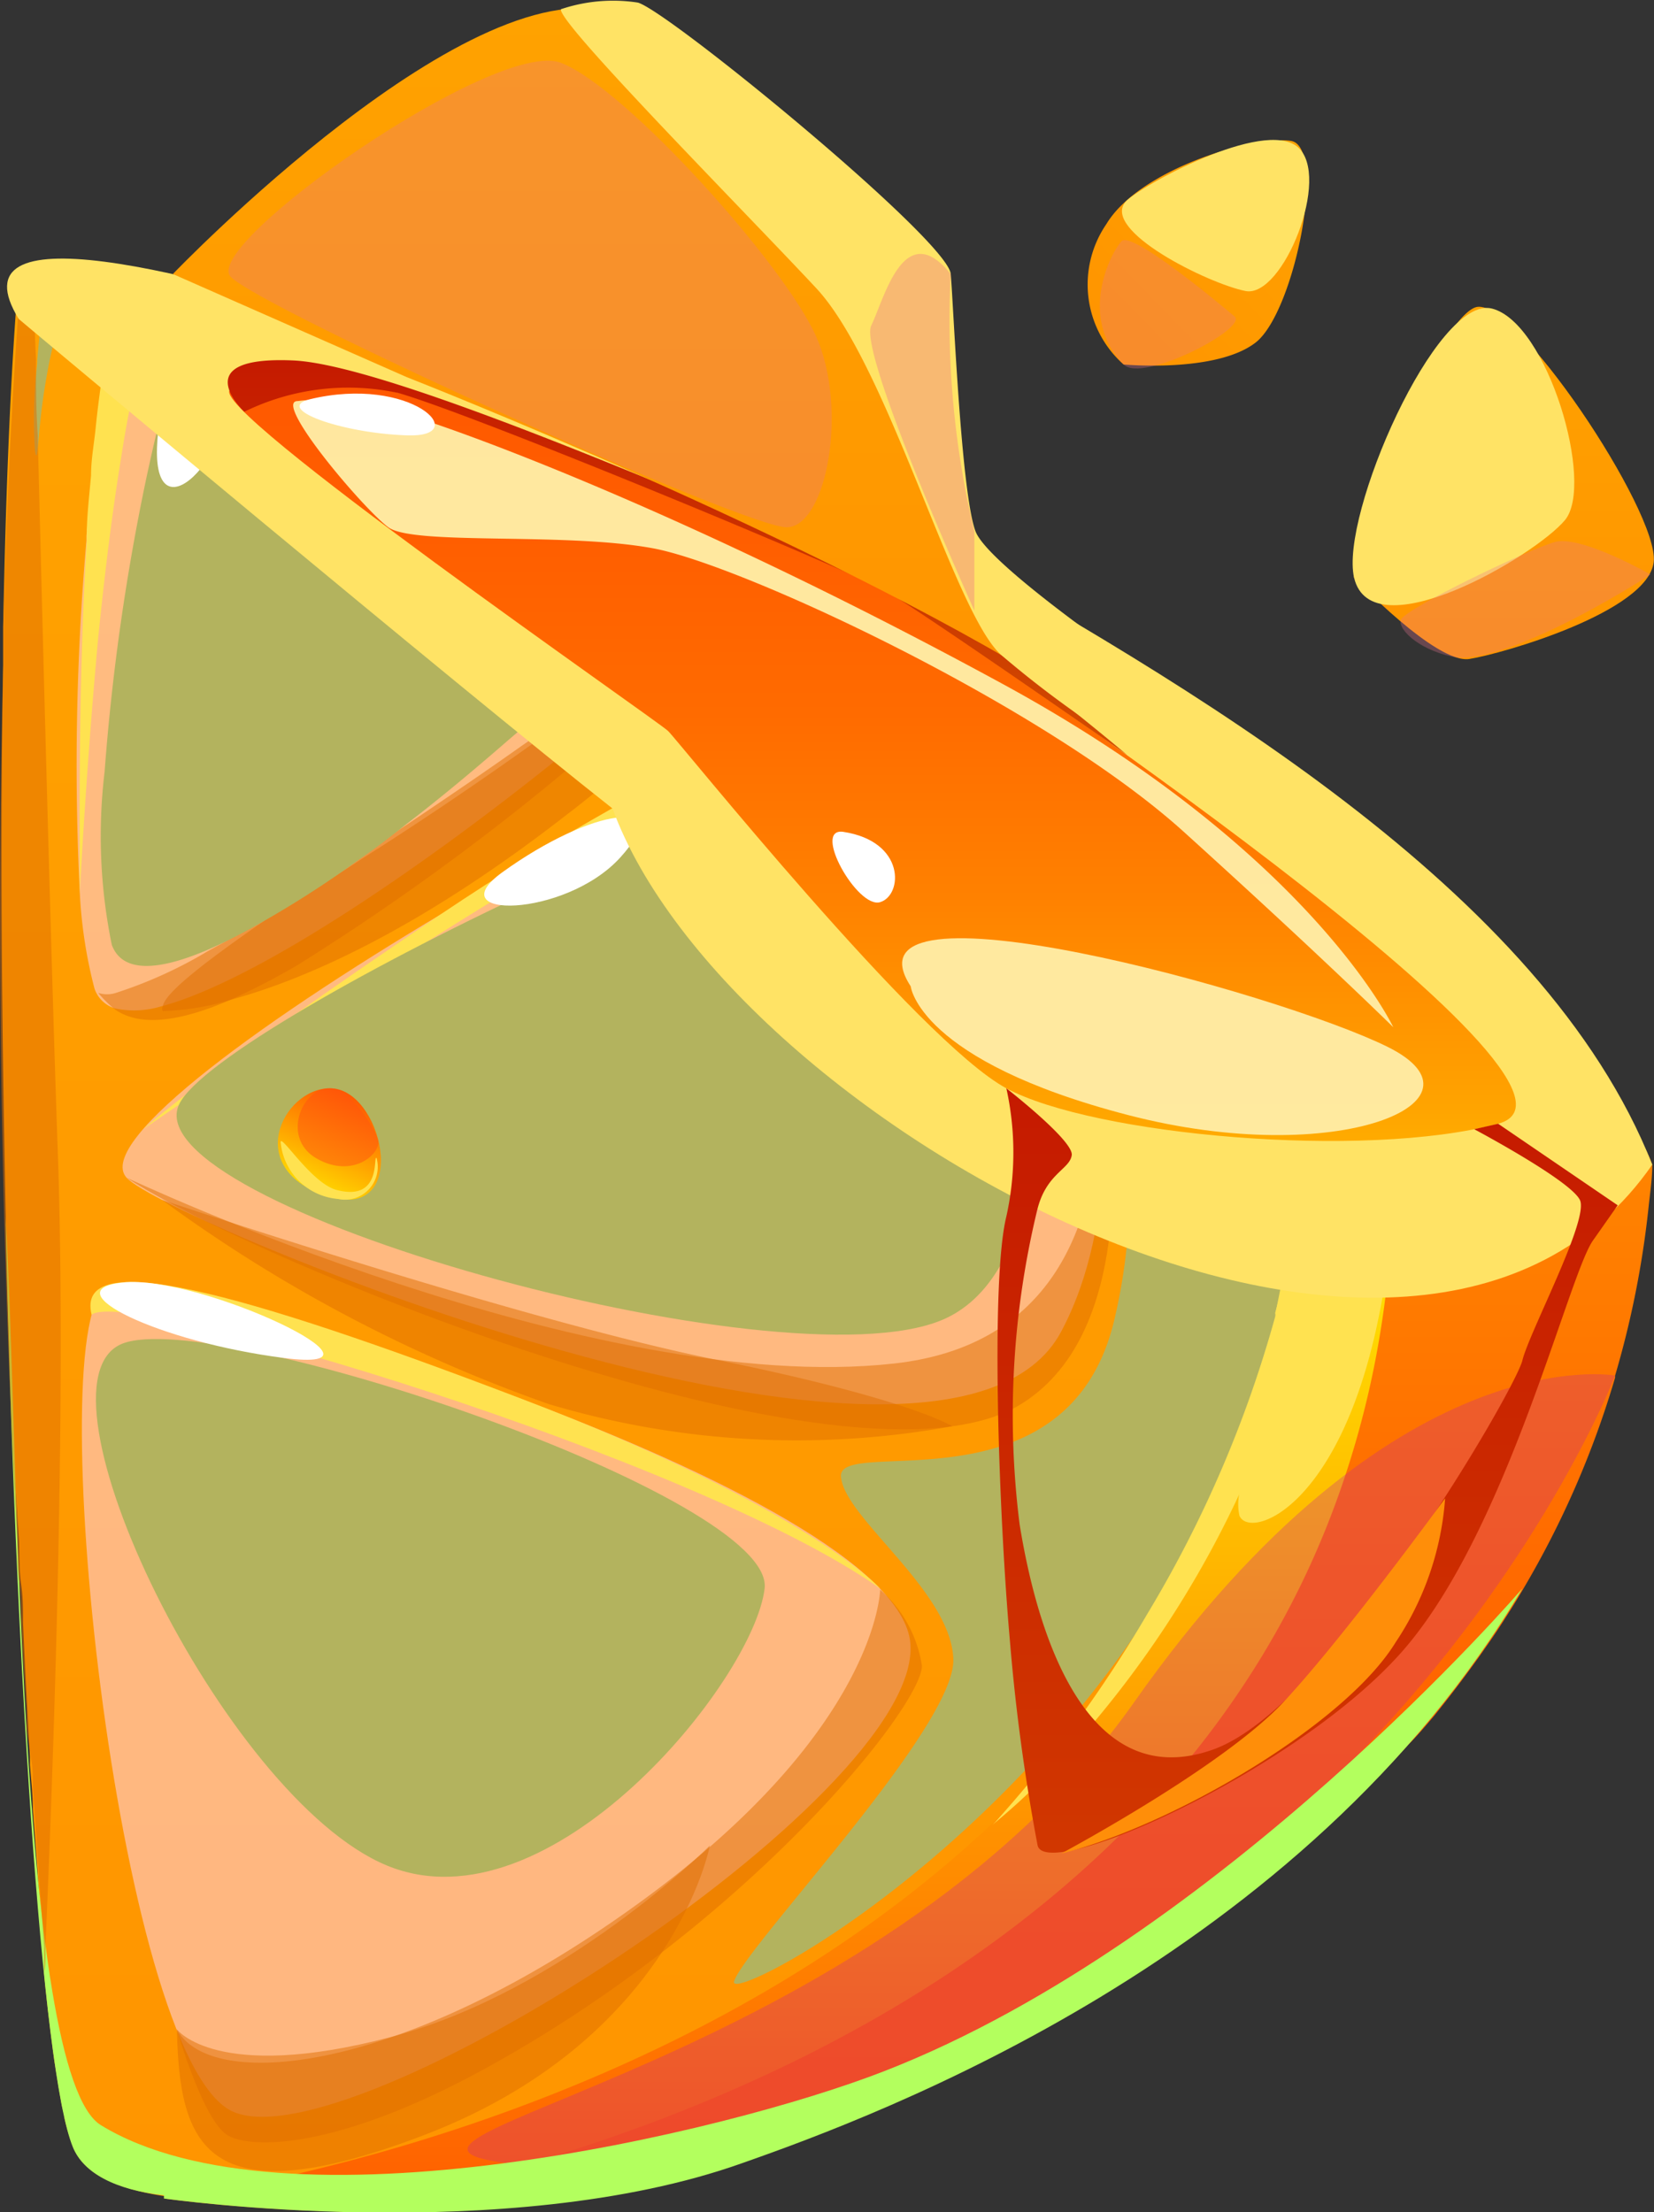 <svg xmlns="http://www.w3.org/2000/svg" xmlns:xlink="http://www.w3.org/1999/xlink" viewBox="0 0 57.41 76.78"><rect x="0" y="0" width="57.41" height="76.78" fill="#333333" stroke="none"/><defs><style>.cls-1{isolation:isolate;}.cls-2{fill:url(#Áåçûìÿííûé_ãðàäèåíò_309);}.cls-3{fill:url(#Áåçûìÿííûé_ãðàäèåíò_314);}.cls-4{fill:#ffd8ff;}.cls-14,.cls-4,.cls-5{opacity:0.5;}.cls-10,.cls-17,.cls-4,.cls-8{mix-blend-mode:soft-light;}.cls-5{fill:#e06e00;}.cls-14,.cls-22,.cls-23,.cls-5,.cls-9{mix-blend-mode:multiply;}.cls-6{fill:url(#Áåçûìÿííûé_ãðàäèåíò_302);}.cls-7{fill:#ffe250;}.cls-8{fill:#b3b35e;}.cls-9{fill:#c62792;}.cls-22,.cls-23,.cls-9{opacity:0.3;}.cls-10{fill:#b3ff5e;}.cls-11{fill:#fff;}.cls-12{fill:url(#Áåçûìÿííûé_ãðàäèåíò_304);}.cls-13{fill:url(#Áåçûìÿííûé_ãðàäèåíò_304-2);}.cls-14{fill:#ff5410;}.cls-15{fill:#ffe365;}.cls-16{fill:url(#Áåçûìÿííûé_ãðàäèåíò_21);}.cls-17{fill:#ffeca4;opacity:0.97;}.cls-18{fill:url(#Áåçûìÿííûé_ãðàäèåíò_458);}.cls-19{fill:url(#Áåçûìÿííûé_ãðàäèåíò_22);}.cls-20{fill:#ff8e09;}.cls-21{fill:url(#Áåçûìÿííûé_ãðàäèåíò_314-2);}.cls-22{fill:#e77592;}.cls-23{fill:#e75992;}.cls-24{fill:url(#Áåçûìÿííûé_ãðàäèåíò_314-3);}.cls-25{fill:url(#Áåçûìÿííûé_ãðàäèåíò_314-4);}</style><linearGradient id="Áåçûìÿííûé_ãðàäèåíò_309" x1="30.11" y1="76.78" x2="30.11" y2="9.36" gradientUnits="userSpaceOnUse"><stop offset="0" stop-color="#ff5900"/><stop offset="0.16" stop-color="#ff5e00"/><stop offset="0.34" stop-color="#ff6b00"/><stop offset="0.52" stop-color="#ff8100"/><stop offset="0.72" stop-color="#ffa000"/><stop offset="0.77" stop-color="#ffab00"/><stop offset="0.88" stop-color="#ffce00"/><stop offset="1" stop-color="#ff0"/></linearGradient><linearGradient id="Áåçûìÿííûé_ãðàäèåíò_314" x1="22.67" y1="76.29" x2="22.67" y2="9.08" gradientUnits="userSpaceOnUse"><stop offset="0" stop-color="#ff9500"/><stop offset="1" stop-color="#ffa200"/></linearGradient><linearGradient id="Áåçûìÿííûé_ãðàäèåíò_302" x1="27.03" y1="76.7" x2="27.03" y2="28.6" gradientUnits="userSpaceOnUse"><stop offset="0" stop-color="#ff5e00"/><stop offset="0.74" stop-color="#ffea00"/><stop offset="1" stop-color="#ffdc00"/></linearGradient><linearGradient id="Áåçûìÿííûé_ãðàäèåíò_304" x1="43.61" y1="29.63" x2="43.61" y2="26.86" gradientUnits="userSpaceOnUse"><stop offset="0" stop-color="#ffdc00"/><stop offset="1" stop-color="#ff5900"/></linearGradient><linearGradient id="Áåçûìÿííûé_ãðàäèåíò_304-2" x1="44.79" y1="172.24" x2="44.79" y2="168.66" gradientTransform="translate(41.67 -133.96) rotate(24.56)" xlink:href="#Áåçûìÿííûé_ãðàäèåíò_304"/><linearGradient id="Áåçûìÿííûé_ãðàäèåíò_21" x1="30.28" y1="39.6" x2="30.28" y2="13.09" gradientUnits="userSpaceOnUse"><stop offset="0" stop-color="#ffab00"/><stop offset="0.07" stop-color="#ffa000"/><stop offset="0.32" stop-color="#ff8100"/><stop offset="0.56" stop-color="#ff6b00"/><stop offset="0.79" stop-color="#ff5e00"/><stop offset="1" stop-color="#ff5900"/></linearGradient><linearGradient id="Áåçûìÿííûé_ãðàäèåíò_458" x1="23.51" y1="26.2" x2="23.51" y2="12.52" gradientUnits="userSpaceOnUse"><stop offset="0" stop-color="#d14d00"/><stop offset="1" stop-color="#c51a00"/></linearGradient><linearGradient id="Áåçûìÿííûé_ãðàäèåíò_22" x1="45.39" y1="64.33" x2="45.39" y2="37.77" gradientUnits="userSpaceOnUse"><stop offset="0" stop-color="#d13700"/><stop offset="1" stop-color="#c51a00"/></linearGradient><linearGradient id="Áåçûìÿííûé_ãðàäèåíò_314-2" x1="21.37" y1="23.92" x2="21.37" y2="0.28" xlink:href="#Áåçûìÿííûé_ãðàäèåíò_314"/><linearGradient id="Áåçûìÿííûé_ãðàäèåíò_314-3" x1="52.2" y1="22.87" x2="52.2" y2="10.64" xlink:href="#Áåçûìÿííûé_ãðàäèåíò_314"/><linearGradient id="Áåçûìÿííûé_ãðàäèåíò_314-4" x1="26.58" y1="-125.25" x2="26.58" y2="-134.95" gradientTransform="matrix(0.7, 0.72, -0.72, 0.7, -69.71, 80.63)" xlink:href="#Áåçûìÿííûé_ãðàäèåíò_314"/></defs><g class="cls-1"><g id="Layer_2" data-name="Layer 2"><g id="layer1"><path class="cls-2" d="M57.35,40.42c0,.51-.08,1-.13,1.49a32.89,32.89,0,0,1-1.16,5.83l0,.07a32.27,32.27,0,0,1-3.18,7.32l0,0c-.23.4-.48.79-.73,1.18s-.51.76-.77,1.13c-.52.73-1.06,1.44-1.61,2.12-.3.35-.59.7-.9,1-.59.66-1.19,1.29-1.81,1.9s-1.25,1.2-1.89,1.75-1.27,1.08-1.92,1.59l0,0c-.64.5-1.29,1-1.94,1.44-1.42,1-2.84,1.89-4.22,2.68l-1.64.9h0c-.61.33-1.22.64-1.82.93a68.81,68.81,0,0,1-7.74,3.21C17.57,78,5.7,76.3,5.7,76.3v-.11l-.07-1.5v-.3l-.26-6.26a0,0,0,0,1,0,0L4.75,53.87h0l-.3-7.29,0-.92v-.09l0-.93v-.14L4,35.05v0l0-.61-.06-1.63h0l-.25-6-.2-4.66L3.2,17l0-.5L3.1,14.68,2.88,9.36a.93.93,0,0,1,.42.24,3.81,3.81,0,0,0,.83.4l.39.15.89.33,1.19.43c4.45,1.59,12.24,4.22,15.88,6,.68.33,1.44.72,2.27,1.16l1.84,1c.1-.08-.1.06,0,0-.07.09.15-.05.07,0l.66.37.4.22.61.34,2.19,1.22h0c4.21,2.37,8.29,4.66,9.49,4.88a6.46,6.46,0,0,1,1.56.73l.15.08c0-.13.15,0,.36.21.57.34,1.22.75,1.93,1.22l.15.1.07,0,.13.09.4.27.51.36a.78.78,0,0,0,.23-.05l.06.24.06,0,0,0c.52.36,1.06.75,1.6,1.15l.07,0C51.7,33.89,56.51,38,57.35,40.42Z"/><path class="cls-3" d="M45.21,40c0,.18,0,.36,0,.53s0,.06,0,.1,0,.08,0,.12c0,.5-.09,1-.15,1.49a2.91,2.91,0,0,1,0,.31s0,.07,0,.1a.43.43,0,0,0,0,.11c0,.32-.08.63-.13.94s-.08.51-.13.76c0,0,0,.06,0,.09a2.33,2.33,0,0,1,0,.28c0,.25-.09.5-.15.74a.15.15,0,0,1,0,.09c-.23,1.08-.51,2.12-.83,3.13s-.73,2.16-1.17,3.19c-.14.34-.29.68-.45,1-.32.71-.67,1.39-1,2.06a36.84,36.84,0,0,1-3.76,5.61l-.12.13a40.79,40.79,0,0,1-8.23,7.59l-.17.11a46.18,46.18,0,0,1-12.4,6.22c-.52.16-1,.32-1.54.46s-.75.21-1.13.3h0a23.71,23.71,0,0,1-7.43.8h0l-.42,0C4,76,2.91,75.42,2.54,74.52a7.51,7.51,0,0,1-.3-1c0-.15-.07-.31-.1-.48s-.08-.45-.12-.69-.08-.52-.13-.8c-.12-.88-.25-1.91-.36-3.06a.43.43,0,0,1,0,0,1.49,1.49,0,0,0,0-.21s0-.09,0-.14,0-.21,0-.33,0-.13,0-.2v0c0-.36-.07-.72-.1-1.1-.05-.55-.1-1.13-.14-1.73s-.1-1.32-.15-2c0-.5-.06-1-.1-1.53,0-.09,0-.18,0-.27-.08-1.48-.17-3-.24-4.68,0-.44,0-.89-.07-1.35s-.05-1-.07-1.47C.4,49.8.28,46,.2,42.22.06,35.74,0,29.08.11,23.08c0-.44,0-.88,0-1.33.08-4.13.22-7.91.45-11.07v0c0-.1,0-.21,0-.31A.92.92,0,0,1,.73,10a1.13,1.13,0,0,1,.49-.5,1.44,1.44,0,0,1,.45-.17,2.46,2.46,0,0,1,1.08,0,1.89,1.89,0,0,1,.11-.25l0,.28a.93.93,0,0,1,.42.24,3.81,3.81,0,0,0,.83.4l.39.15.89.33,1.19.43c4.45,1.59,12.24,4.22,15.88,6,.68.33,1.44.72,2.27,1.16l1.84,1c.1-.08-.1.06,0,0-.07.09.15-.05.07,0l.66.37.4.22.61.34,2.19,1.22h0c4.21,2.37,8.29,4.66,9.49,4.88a6.46,6.46,0,0,1,1.56.73l.15.08c0-.13.15,0,.36.21.57.34,1.22.75,1.93,1.22l.15.1.07,0,.15.62c0,.15.07.29.1.45h0a2.93,2.93,0,0,1,0,.29l0,.15a31.11,31.11,0,0,1,.52,3.32l.09,1.06a5.68,5.68,0,0,1,0,.59s0,.07,0,.1,0,.22,0,.33l0,.8C45.31,37.44,45.29,38.69,45.21,40Z"/><path class="cls-4" d="M26.66,19.09l.66.37c-2.06,2-5,4.55-8.12,7-5,4-10.52,7.66-13.62,8.47A3.19,3.19,0,0,1,4,35h0a1.08,1.08,0,0,1-.72-.69A16.36,16.36,0,0,1,2.77,31V31A89.43,89.43,0,0,1,3,18.76c0-.06,0-.11,0-.16.05-.55.1-1.09.17-1.63s.16-1.3.25-1.93a32.73,32.73,0,0,1,1.07-4.89l.89.33,1.19.43c4.45,1.59,12.24,4.22,15.88,6,.68.33,1.44.72,2.27,1.16l1.84,1c.1-.08-.1.06,0,0C26.52,19.14,26.74,19,26.66,19.09Z"/><path class="cls-4" d="M4.39,40.87C2.15,38.35,28.52,23.43,32.3,23.93s8.51,14.85,4.53,22.29S5.75,42.39,4.39,40.87Z"/><path class="cls-4" d="M3.74,44.67c-2.39,1,.31,26.61,4.29,28.59S32,62.42,31.6,57.05,5.54,44,3.74,44.67Z"/><path class="cls-5" d="M6.14,70.43C7.3,72.62,14,72,22.24,66s8.31-10.83,8.31-10.83A4.39,4.39,0,0,1,32,57.81c0,1.39-5.87,8.78-14.8,13.78-5.33,3-8.38,3-9.26,2.54S6.14,70.43,6.14,70.43Z"/><path class="cls-5" d="M4.39,40.87s16.15,7.63,26.66,6.45S37.3,31.84,37.3,31.84s4,13.26-1.86,16.89S8.68,43.71,4.39,40.87Z"/><path class="cls-5" d="M27.32,19.46l.4.22c-2.09,2.05-5,4.62-8,7a84.76,84.76,0,0,1-9.4,6.82A25.22,25.22,0,0,1,8,34.7H8c-2.31,1-3.4.75-4,.34l0,0a4.07,4.07,0,0,1-.59-.58,1,1,0,0,0,.61,0A15.4,15.4,0,0,0,7.23,33h0c.8-.43,1.68-.94,2.62-1.5s1.73-1.05,2.63-1.64l.09-.06c1.85-1.17,3.78-2.47,5.61-3.77,2.43-1.72,4.69-3.43,6.35-4.85a21.14,21.14,0,0,0,2.12-2Z"/><path class="cls-6" d="M48.29,42.81v0a32.77,32.77,0,0,1-.37,3.37,32.16,32.16,0,0,1-1.19,4.92C42.06,65.42,28.38,72,19.25,74.82h0l-.19.06h0a41.88,41.88,0,0,1-8.42,1.82c-1.37-.07-4.92-.4-4.92-.4l.42-.06h0c.7-.1,2.17-.34,4.15-.79h0c5.86-1.36,16.19-4.67,24.12-12.14l0,0h0l.09-.09A34.29,34.29,0,0,0,40.94,55c.37-.67.72-1.35,1-2.06.16-.33.31-.67.45-1a28,28,0,0,0,1.11-3,31.33,31.33,0,0,0,.89-3.37.15.15,0,0,0,0-.09c.06-.24.11-.49.15-.74a2.33,2.33,0,0,0,0-.28s0-.06,0-.09c0-.25.09-.51.13-.76s.1-.62.13-.94a.43.43,0,0,1,0-.11s0-.07,0-.1a2.91,2.91,0,0,0,0-.31c.06-.49.11-1,.15-1.49,0,0,0-.08,0-.12s0-.07,0-.1c.06-.94.1-1.9.11-2.9,0-.46,0-.92,0-1.37l0-.8c0-.11,0-.22,0-.33s0-.07,0-.1a5.68,5.68,0,0,0,0-.59c0-.36,0-.72-.09-1.06-.05-.65-.12-1.29-.22-1.91a.78.78,0,0,0,0-.14c-.08-.58-.17-1.15-.29-1.7a3.43,3.43,0,0,0-.09-.44c0-.19-.07-.38-.11-.56l.4.27.51.36a.78.78,0,0,0,.23-.05l.06.24.06,0,0,0c.52.36,1.06.75,1.6,1.15a44.12,44.12,0,0,1,1,7A39.47,39.47,0,0,1,48.29,42.81Z"/><path class="cls-5" d="M5.62,41.64S18,45.8,24.81,47.18s8.24,2.32,8.24,2.32a30.06,30.06,0,0,1-14-.77A51.53,51.53,0,0,1,5.62,41.64Z"/><path class="cls-5" d="M6.14,70.43s1.37,1.86,7.41.27,11.09-6.65,11.09-6.65-1.28,6.78-10,10.08C7.07,77,6.23,74.4,6.14,70.43Z"/><path class="cls-5" d="M28.33,20a49.65,49.65,0,0,1-7.62,7.45c-.34.28-.69.56-1.06.84C14.29,32.46,10.33,34.07,8,34.7H8a8.8,8.8,0,0,1-2.35.39.15.15,0,0,1,0-.16c.06-.45,1.37-1.47,3.27-2.8l1-.69c1.28-.88,2.75-1.85,4.26-2.86,1.31-.88,2.65-1.79,3.92-2.69a50.14,50.14,0,0,0,4.63-3.59c1.5-1.36,2.81-2.43,3.92-3.26.1-.08-.66.1-.56,0-.07.09.71-.09.63,0l.66.37.4.22Z"/><path class="cls-7" d="M5,39.17S20.19,28.65,26.09,26.42s7.77-1.58,7.77-1.58-1.22-1.39-2.25-1.39-7.92,2.64-16.31,8.28S5,39.17,5,39.17Z"/><path class="cls-7" d="M4.52,10.15l.89.33a40,40,0,0,0-1.19,5.31c-.34,2.06-.6,4.26-.81,6.33C3,26.58,2.8,30.45,2.77,31V31c0-1.78-.07-7,.24-12.21,0-.06,0-.11,0-.16,0-.71.09-1.43.15-2.13,0-.53.09-1,.15-1.55A39.23,39.23,0,0,1,4.13,10Z"/><path class="cls-7" d="M3.18,45.63c1.18-1,21,5,27.37,9.5,0,0-2.49-2.78-12.41-6.57S2.6,43.26,3.18,45.63Z"/><path class="cls-8" d="M2.75,9.33A15.47,15.47,0,0,0,1.63,13a21.63,21.63,0,0,0-.28,2.15h0c-.06.62-.08.86-.14.47a17.34,17.34,0,0,1,.08-3v-.05a.17.17,0,0,0,0-.07c.09-1,.21-2,.37-3.12A2.46,2.46,0,0,1,2.75,9.33Z"/><path class="cls-8" d="M45.28,39.65c0,.56-.07,1.11-.13,1.65,0,0,0,0,0,.06a29.39,29.39,0,0,1-.47,3.07s0,.06,0,.09c-.08.37-.16.74-.25,1.1-.16.67-.35,1.33-.55,2a33.7,33.7,0,0,1-3.93,8.28l-.09.15c-6,9.13-14.64,13.49-14.38,12.71.42-1.24,7.69-8.81,7.61-11.18s-3.81-4.92-3.9-6.34,7.86,1.32,9.48-5.4a20.06,20.06,0,0,0,.43-2.5c.73-6.26-1-13.46-2.8-16.55-2.09-3.5-5.4-4.26-5.72-5.31a.6.6,0,0,1,0-.2c4.21,2.37,8.29,4.66,9.49,4.88a6.46,6.46,0,0,1,1.56.73l.15.08c0-.13.15,0,.36.21.57.34,1.22.75,1.93,1.22.07.23.13.45.19.69l.12.49h0A34.32,34.32,0,0,1,45.21,35s0,.07,0,.1,0,.22,0,.33A31.43,31.43,0,0,1,45.28,39.65Z"/><path class="cls-8" d="M24.75,18.06a44.54,44.54,0,0,1-7.1,7.62c-1.15,1-2.34,2-3.53,2.91-.52.41-1,.79-1.54,1.16l-.09.06a35.55,35.55,0,0,1-3.64,2.33c-.57.32-1.11.59-1.61.81h0c-1.76.76-3,.82-3.36-.16h0a18.75,18.75,0,0,1-.25-6A77.47,77.47,0,0,1,5.08,16.59c.16-.74.32-1.46.5-2.15a1.16,1.16,0,0,1,0-.18c.06-.24.12-.48.19-.72l0-.1c.24-.91.49-1.76.76-2.53,4.45,1.59,12.24,4.22,15.88,6C23.16,17.23,23.92,17.62,24.75,18.06Z"/><path class="cls-8" d="M6.22,38.32c-1.69,3.51,20.89,9.84,26.48,7.49s2.95-17.5.35-19.39S7.63,35.4,6.22,38.32Z"/><path class="cls-8" d="M4.25,46.63C.8,48,7.76,62.39,13.42,64.74s12.74-6.42,13.12-9.61S7.49,45.37,4.25,46.63Z"/><path class="cls-9" d="M17.56,75.07c-6.57-.87,12.84-3.25,21.81-16S56.06,47.74,56.06,47.74,46.86,71.87,17.56,75.07Z"/><path class="cls-7" d="M45.16,45.89a34,34,0,0,1-2.16,6,35.66,35.66,0,0,1-5.82,8.79l-.12.13a22,22,0,0,1-2.6,2.51l.09-.09A43.86,43.86,0,0,0,39.83,56l.09-.15A41.22,41.22,0,0,0,44.26,45.7a.28.28,0,0,0,0-.13c.25-.92.47-1.87.64-2.84a.43.43,0,0,1,0-.11s0-.07,0-.1c.07-.38.13-.77.18-1.16,0,0,0,0,0-.06.1-.8.18-1.62.22-2.45a.17.17,0,0,0,0-.07,1.21,1.21,0,0,0,0-.19,31.16,31.16,0,0,0-.11-4.3,28.32,28.32,0,0,0-.41-2.85.78.78,0,0,0,0-.14c-.09-.43-.18-.85-.28-1.27l0-.15c0-.1,0-.2-.08-.29h0c0-.16-.08-.32-.13-.47s-.11-.43-.17-.64l.07,0,.13.09.4.27.51.36a.78.78,0,0,0,.23-.05l.06.24a.14.14,0,0,0,0,.06v0a31,31,0,0,1,.73,5.58A36.05,36.05,0,0,1,45.16,45.89Z"/><path class="cls-10" d="M52.84,55.13C45.27,67.94,30.5,73.41,25.77,75.07,17.56,78,5.69,76.3,5.69,76.3v-.11C4,76,2.9,75.42,2.53,74.52c-1.1-2.69-2-17-2.34-32.3C.65,49.29.56,72,3.51,73.76c6.35,3.88,21.64.29,27.21-1.89C42.38,67.32,52.84,55.13,52.84,55.13Z"/><path class="cls-11" d="M5.45,15.54c-.1,3.29,3-.08,2.49-2.75S5.54,12.7,5.45,15.54Z"/><path class="cls-11" d="M17.44,30.27c-2.27,1.64,2.16,1.6,4.08-.5S20.59,28,17.44,30.27Z"/><path class="cls-11" d="M4.25,44.51c-2.44.26,1.24,2.06,5.61,2.62S6.92,44.21,4.25,44.51Z"/><path class="cls-7" d="M48.29,42.81v0a27.44,27.44,0,0,1-.54,3.39c-1.41,6.25-4.4,7.22-4.73,6.4a1.9,1.9,0,0,1,0-.79c.07-.65.28-1.63.54-2.84l.06-.24c.08-.37.16-.76.25-1.17.13-.59.27-1.23.41-1.89a.59.59,0,0,0,0-.13h0c.31-1.52.62-3.21.87-5,0,0,0-.07,0-.1,0-.28.08-.57.11-.85l.09-.8a.17.17,0,0,0,0-.07,1.21,1.21,0,0,0,0-.19,34.94,34.94,0,0,0-.51-9h0c0-.14,0-.27-.07-.4s0-.24-.05-.35l.51.36a.78.78,0,0,0,.23-.05l.06.24.06,0,0,0c.52.36,1.06.75,1.6,1.15l.07,0A36.67,36.67,0,0,1,48.29,42.81Z"/><path class="cls-12" d="M45.62,29.46l0,0-.08,0a1.63,1.63,0,0,1-.46.09.9.9,0,0,1-.24,0l-.31,0h-.09s0,0,0,0l-.09,0h0L44,29.46a2.86,2.86,0,0,1-.35-.12,2.64,2.64,0,0,1-2-2.48l.15.08c0-.13.15,0,.36.21.57.34,1.22.75,1.93,1.22l.15.1.07,0,.13.09.4.27.51.36a.78.78,0,0,0,.23-.05l.06.24Z"/><path class="cls-7" d="M45.56,29.42l.06,0a.05.05,0,0,1,0,0,1.55,1.55,0,0,1-.46.13h-.24l-.31,0h-.25l-.37-.1a2.86,2.86,0,0,1-.35-.12,2.77,2.77,0,0,1-1.88-2.4c0-.13.15,0,.36.21a8.59,8.59,0,0,0,2.12,1.91.35.35,0,0,0,.13.05.06.06,0,0,0,.05,0,.16.16,0,0,0,.09,0h0a1.81,1.81,0,0,0,.31,0,1.44,1.44,0,0,0,.46,0,.78.78,0,0,0,.23-.05Z"/><path class="cls-13" d="M11.6,37.78c-1.65-.19-3.27,2.71-.31,3.71S13.36,38,11.6,37.78Z"/><path class="cls-14" d="M11.6,37.78c-1.06-.2-1.9,1.68-.62,2.42s2.28-.19,2.14-.65S12.21,37.9,11.6,37.78Z"/><path class="cls-7" d="M9.74,39.64c0-.31,1.08,1.44,1.95,1.66,1.58.41,1.25-1.22,1.38-1.11a1.14,1.14,0,0,1-1.34,1.42A2.18,2.18,0,0,1,9.74,39.64Z"/><path class="cls-5" d="M1.58,67.49h0c0,.51,0,.84-.05.94a.43.43,0,0,1,0,0,1.49,1.49,0,0,0,0-.21s0-.09,0-.14,0-.21,0-.33,0-.13,0-.2v0c-.08-1.07-.22-3-.39-5.45a1,1,0,0,1,0-.17c0-.28,0-.58-.06-.88L.92,60a.34.34,0,0,1,0-.1l0-.54c-.07-1-.13-2-.19-3.17,0-.44,0-.89-.07-1.35s-.05-1-.07-1.47C.14,45-.17,34.14.11,23.08c0-.44,0-.88,0-1.33.1-3.58.26-7.16.51-10.68,0-.36,0-.71.08-1.06a1.13,1.13,0,0,1,.49-.5c0,.87,0,1.86.06,2.93a.28.28,0,0,1,0,.09v.05c0,.8,0,1.64.06,2.53h0c.19,7.64.46,18,.68,24.43C2.36,49.06,1.75,63.6,1.58,67.49Z"/><path class="cls-15" d="M57.35,40.42C49.18,52.2,25.27,39,21.26,28.06,16,23.92.65,11.08.65,11.07-3.94,3.59,32,18.54,32,18.54,41.17,23.74,53.56,30.81,57.35,40.42Z"/><path class="cls-16" d="M8,13.52C7,14.07,22.81,25,23.19,25.37s8.71,10.77,11.74,12.4S47.34,40.25,52,39,33.39,22.23,32,21.25,12.33,11,8,13.52Z"/><path class="cls-17" d="M10.33,13.92c-.88,0,2.28,3.74,3.15,4.38s6.12.16,9.19.73,13.59,5.47,18.42,9.84,7.27,6.78,7.27,6.78S45.5,29.56,34.79,23.73s-18.71-8.79-21-9.44A7.67,7.67,0,0,0,10.33,13.92Z"/><path class="cls-17" d="M31.61,34.23c-2.61-4,12.73.21,16.55,2.1s-1.72,4.26-9,2.37S31.61,34.23,31.61,34.23Z"/><path class="cls-11" d="M29.27,28.87c-1.1-.16.49,2.68,1.28,2.44S31.44,29.2,29.27,28.87Z"/><path class="cls-11" d="M10.74,13.86c-1.23.32,1.07,1.17,3.39,1.25S14.28,13,10.74,13.86Z"/><path class="cls-18" d="M8.48,14.29a8.2,8.2,0,0,1,5.35-.65c2.66.76,15.62,6.13,16.91,6.87s8.38,5.69,8.38,5.69-6.94-5.86-9.49-6.69-15.66-6.83-19.45-7S8.48,14.29,8.48,14.29Z"/><path class="cls-19" d="M34.93,37.77a10.28,10.28,0,0,1,0,4.45c-.55,2.23-.27,10.3.13,14.8a68.13,68.13,0,0,0,.95,7c.19,1.38,9.15-2.61,12.75-6.81s5.69-13,6.54-14.17l.85-1.21L52,39l-.83.19s3.35,1.78,3.67,2.46-1.76,4.58-2,5.57-6.6,12-10.71,13.49-6-3.24-6.74-7.81A30.31,30.31,0,0,1,36,42c.31-1.28,1.13-1.41,1.2-1.91S34.93,37.77,34.93,37.77Z"/><path class="cls-20" d="M36.83,64.33s5.62-3,7.74-5.28S50.16,52,50.16,52a10.31,10.31,0,0,1-1.72,5C46.68,59.87,40.66,63.38,36.83,64.33Z"/><path class="cls-21" d="M36.74,23.92c-4-2.08-5-12.54-5.68-14.06S26.53,2.49,21.52.52,6,9.51,6,9.51l8.12,3.58S28.21,18.6,36.74,23.92Z"/><path class="cls-15" d="M19.47.32c-.12.46,6.36,7,8.86,9.68s4.78,11.27,6.42,12.73a35.79,35.79,0,0,0,3.89,2.89L41,24.19s-6.64-4.42-7.14-5.75S33.1,10.69,33,9.51,23.21.39,22.14.09A5.67,5.67,0,0,0,19.47.32Z"/><path class="cls-22" d="M8,9.6C7,8.48,17.22,1.31,19.47,2.18s7.75,7,8.86,9.5.37,6.55-1,6.62S9,10.68,8,9.6Z"/><path class="cls-23" d="M33,9.51c-1.62-2-2.3.84-2.76,1.79s3.58,9.89,3.58,9.89V18.44A31.33,31.33,0,0,1,33,9.51Z"/><path class="cls-24" d="M47,20.05c-.22-1.55,2.87-8.88,4.2-9.38s6.39,7.1,6.2,8.83S52.15,22.69,51,22.87,47,20.05,47,20.05Z"/><path class="cls-15" d="M47,20.05c.61,2.58,6.28-.75,7.32-2s-.6-6.84-2.53-7.34S46.5,17.9,47,20.05Z"/><path class="cls-25" d="M39,12.65a3.71,3.71,0,0,1-.6-4.87c1.16-1.93,5.16-3.09,6.41-2.89s.14,5.94-1.23,7S39,12.65,39,12.65Z"/><path class="cls-15" d="M39.07,7c-.86,1,2.86,2.84,4.16,3.1s3-4,1.81-5S39.55,6.47,39.07,7Z"/><path class="cls-22" d="M50.62,22.83c-1.26-.2-2.09-.94-2-1.31s4.44-2.46,5.35-2.71,3.32,1.13,3.32,1.13S52.8,22.87,50.62,22.83Z"/><path class="cls-22" d="M39,12.65c-1.61-1.65-.43-3.91-.07-4.28s3.43,2.2,3.92,2.61S39.65,13.31,39,12.65Z"/></g></g></g></svg>